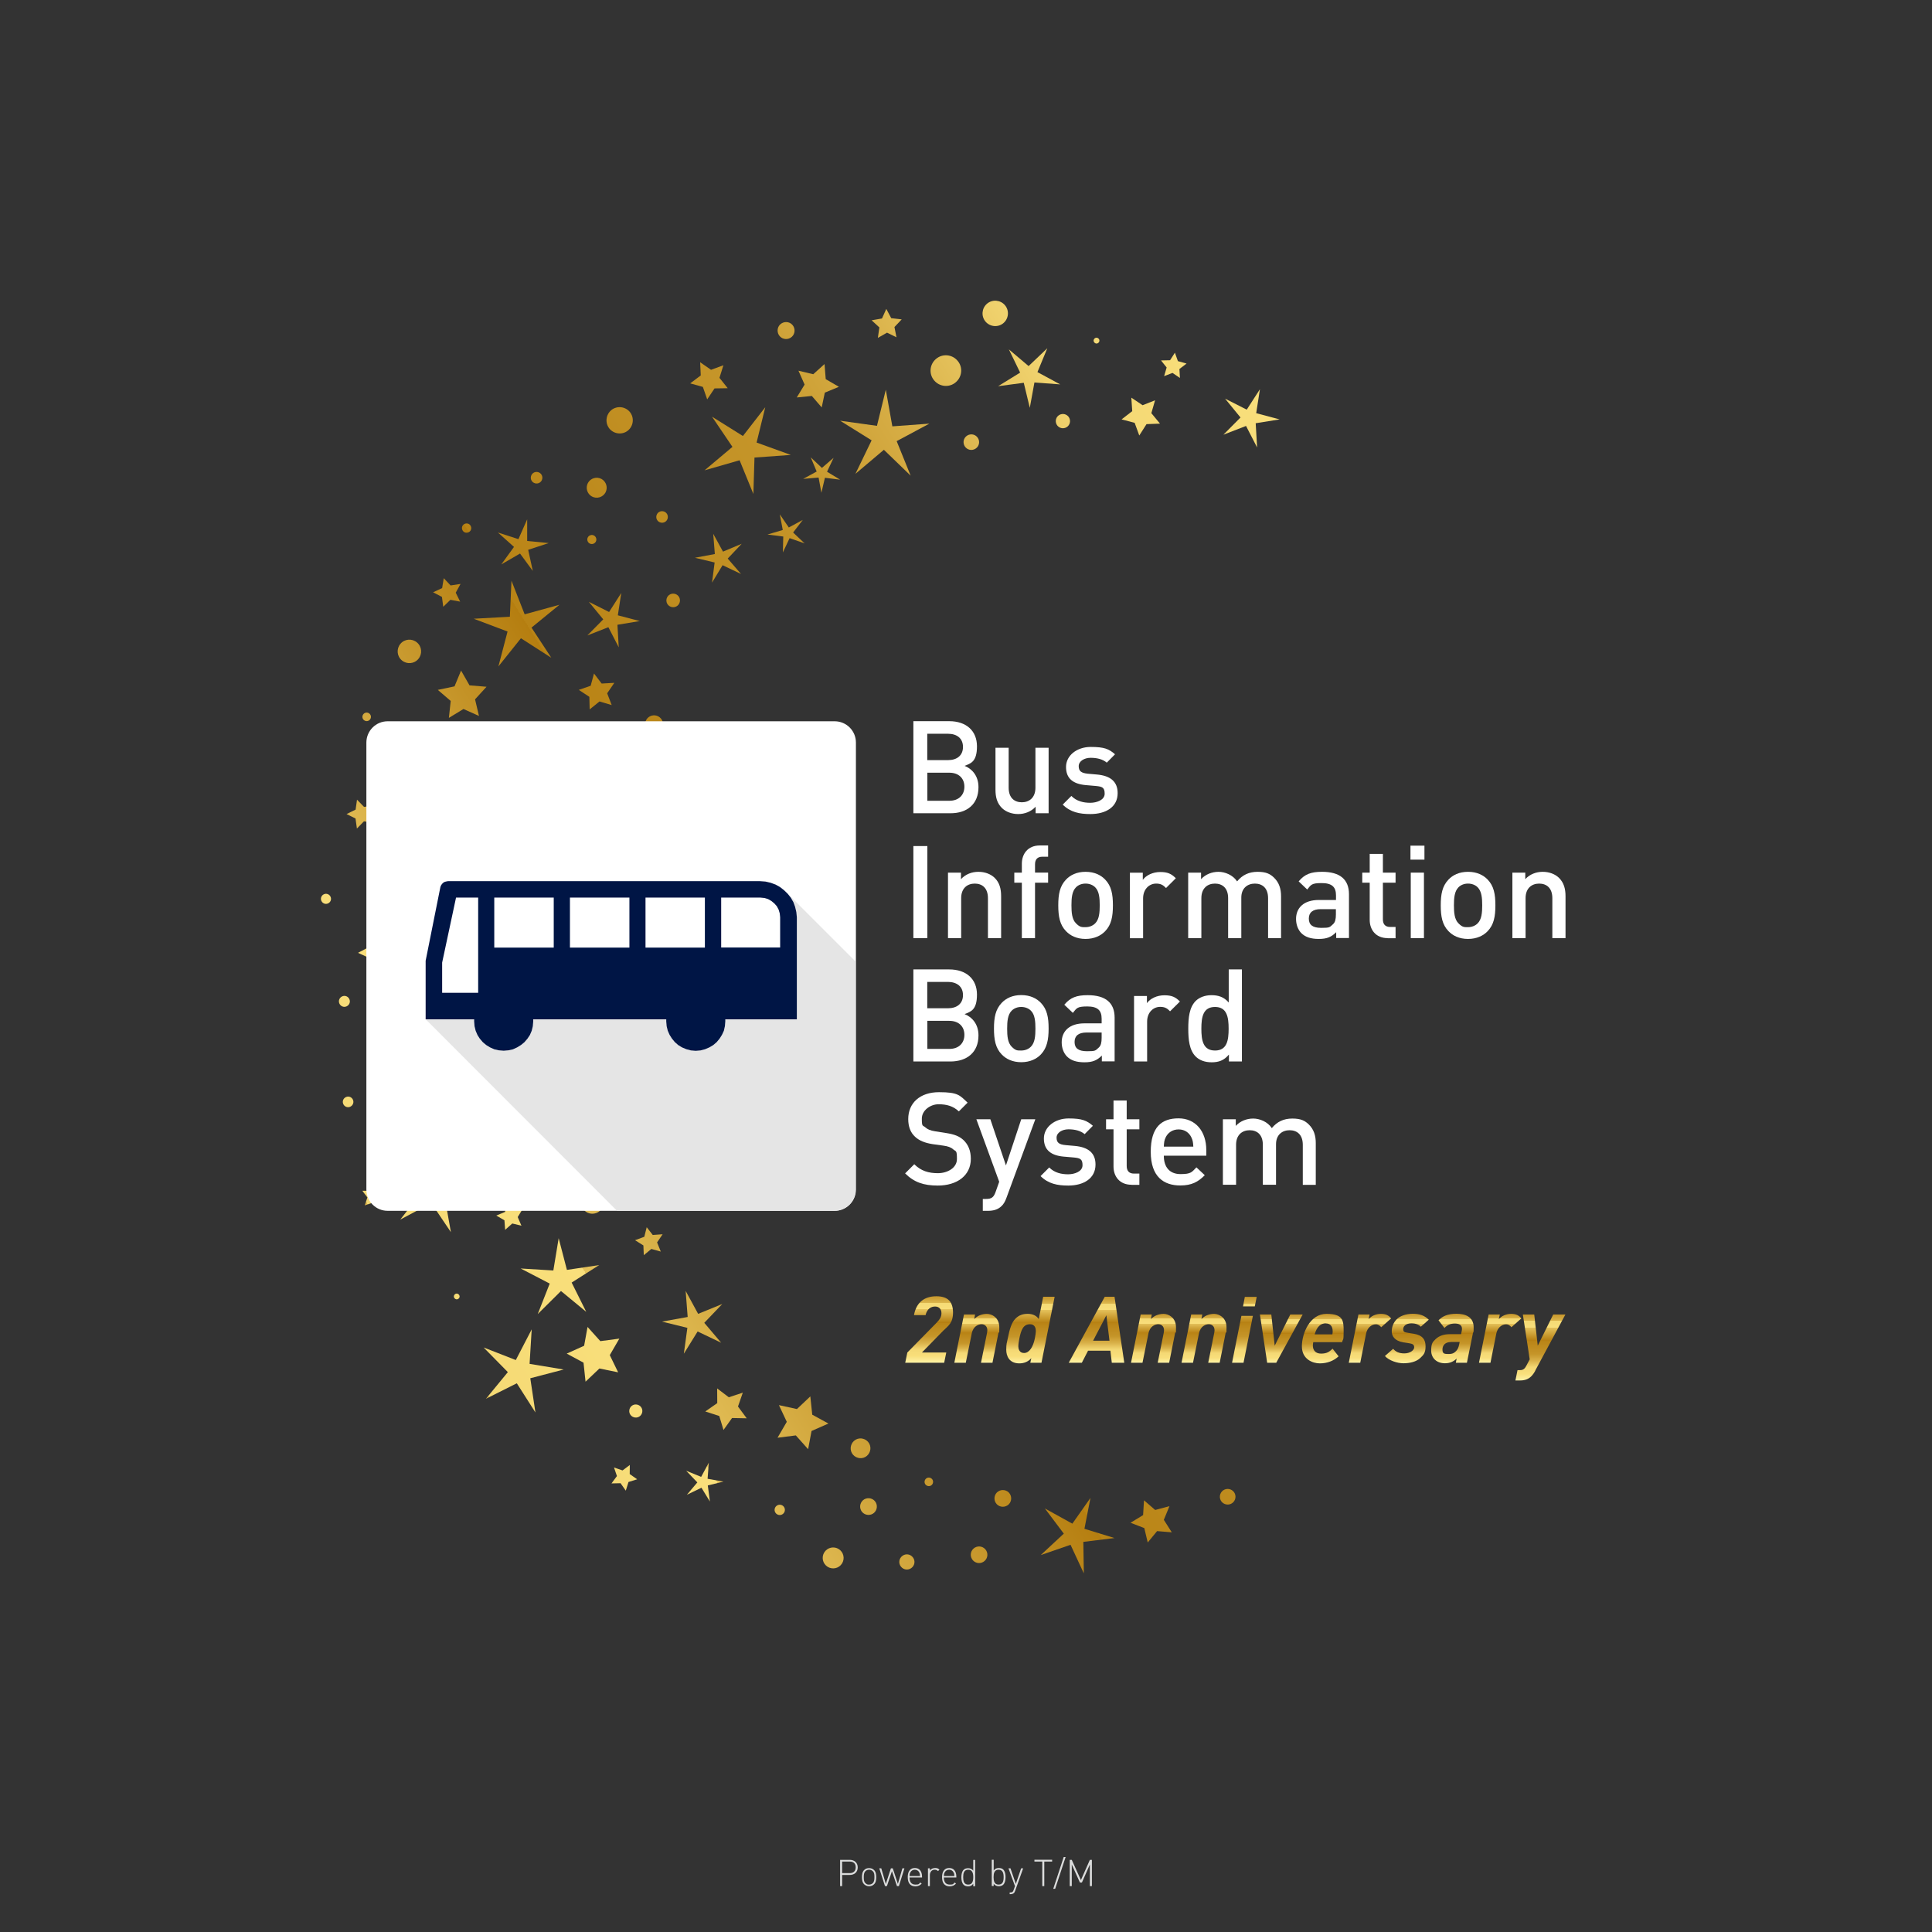 <?xml version="1.0" encoding="UTF-8"?>
<svg id="_レイヤー_1" data-name=" レイヤー 1" xmlns="http://www.w3.org/2000/svg" xmlns:xlink="http://www.w3.org/1999/xlink" version="1.1" viewBox="0 0 1920 1920">
  <rect x="0" y="0" width="1920" height="1920" fill="#333333" stroke="none"/>
  <defs>
    <style>
      .cls-1 {
        fill: #dcdddd;
      }

      .cls-1, .cls-2, .cls-3, .cls-4, .cls-5, .cls-6, .cls-7, .cls-8, .cls-9, .cls-10, .cls-11, .cls-12, .cls-13, .cls-14, .cls-15, .cls-16, .cls-17, .cls-18, .cls-19, .cls-20, .cls-21, .cls-22, .cls-23, .cls-24, .cls-25, .cls-26, .cls-27, .cls-28, .cls-29, .cls-30, .cls-31, .cls-32, .cls-33, .cls-34, .cls-35, .cls-36, .cls-37, .cls-38, .cls-39, .cls-40, .cls-41, .cls-42, .cls-43, .cls-44, .cls-45, .cls-46, .cls-47, .cls-48, .cls-49, .cls-50, .cls-51, .cls-52, .cls-53, .cls-54, .cls-55, .cls-56, .cls-57, .cls-58, .cls-59, .cls-60, .cls-61, .cls-62, .cls-63, .cls-64, .cls-65, .cls-66, .cls-67, .cls-68, .cls-69, .cls-70, .cls-71, .cls-72, .cls-73, .cls-74, .cls-75, .cls-76, .cls-77, .cls-78, .cls-79, .cls-80, .cls-81, .cls-82, .cls-83, .cls-84, .cls-85, .cls-86, .cls-87, .cls-88, .cls-89, .cls-90, .cls-91, .cls-92, .cls-93, .cls-94, .cls-95, .cls-96, .cls-97, .cls-98, .cls-99 {
        stroke-width: 0px;
      }

      .cls-2 {
        fill: url(#linear-gradient);
      }

      .cls-3 {
        fill: url(#linear-gradient-38);
      }

      .cls-4 {
        fill: url(#linear-gradient-33);
      }

      .cls-5 {
        fill: url(#linear-gradient-29);
      }

      .cls-6 {
        fill: url(#linear-gradient-32);
      }

      .cls-7 {
        fill: url(#linear-gradient-30);
      }

      .cls-8 {
        fill: url(#linear-gradient-31);
      }

      .cls-9 {
        fill: url(#linear-gradient-36);
      }

      .cls-10 {
        fill: url(#linear-gradient-39);
      }

      .cls-11 {
        fill: url(#linear-gradient-34);
      }

      .cls-12 {
        fill: url(#linear-gradient-37);
      }

      .cls-13 {
        fill: url(#linear-gradient-35);
      }

      .cls-14 {
        fill: url(#linear-gradient-28);
      }

      .cls-15 {
        fill: url(#linear-gradient-25);
      }

      .cls-16 {
        fill: url(#linear-gradient-11);
      }

      .cls-17 {
        fill: url(#linear-gradient-12);
      }

      .cls-18 {
        fill: url(#linear-gradient-13);
      }

      .cls-19 {
        fill: url(#linear-gradient-10);
      }

      .cls-20 {
        fill: url(#linear-gradient-17);
      }

      .cls-21 {
        fill: url(#linear-gradient-16);
      }

      .cls-22 {
        fill: url(#linear-gradient-19);
      }

      .cls-23 {
        fill: url(#linear-gradient-15);
      }

      .cls-24 {
        fill: url(#linear-gradient-23);
      }

      .cls-25 {
        fill: url(#linear-gradient-21);
      }

      .cls-26 {
        fill: url(#linear-gradient-18);
      }

      .cls-27 {
        fill: url(#linear-gradient-14);
      }

      .cls-28 {
        fill: url(#linear-gradient-22);
      }

      .cls-29 {
        fill: url(#linear-gradient-20);
      }

      .cls-30 {
        fill: url(#linear-gradient-27);
      }

      .cls-31 {
        fill: url(#linear-gradient-24);
      }

      .cls-32 {
        fill: url(#linear-gradient-26);
      }

      .cls-33 {
        fill: url(#linear-gradient-45);
      }

      .cls-34 {
        fill: url(#linear-gradient-46);
      }

      .cls-35 {
        fill: url(#linear-gradient-44);
      }

      .cls-36 {
        fill: url(#linear-gradient-48);
      }

      .cls-37 {
        fill: url(#linear-gradient-49);
      }

      .cls-38 {
        fill: url(#linear-gradient-47);
      }

      .cls-39 {
        fill: url(#linear-gradient-42);
      }

      .cls-40 {
        fill: url(#linear-gradient-43);
      }

      .cls-41 {
        fill: url(#linear-gradient-40);
      }

      .cls-42 {
        fill: url(#linear-gradient-41);
      }

      .cls-43 {
        fill: url(#linear-gradient-59);
      }

      .cls-44 {
        fill: url(#linear-gradient-57);
      }

      .cls-45 {
        fill: url(#linear-gradient-58);
      }

      .cls-46 {
        fill: url(#linear-gradient-55);
      }

      .cls-47 {
        fill: url(#linear-gradient-56);
      }

      .cls-48 {
        fill: url(#linear-gradient-53);
      }

      .cls-49 {
        fill: url(#linear-gradient-51);
      }

      .cls-50 {
        fill: url(#linear-gradient-52);
      }

      .cls-51 {
        fill: url(#linear-gradient-50);
      }

      .cls-52 {
        fill: url(#linear-gradient-54);
      }

      .cls-53 {
        fill: url(#linear-gradient-60);
      }

      .cls-54 {
        fill: url(#linear-gradient-61);
      }

      .cls-55 {
        fill: url(#linear-gradient-62);
      }

      .cls-56 {
        fill: url(#linear-gradient-65);
      }

      .cls-57 {
        fill: url(#linear-gradient-79);
      }

      .cls-58 {
        fill: url(#linear-gradient-78);
      }

      .cls-59 {
        fill: url(#linear-gradient-77);
      }

      .cls-60 {
        fill: url(#linear-gradient-75);
      }

      .cls-61 {
        fill: url(#linear-gradient-76);
      }

      .cls-62 {
        fill: url(#linear-gradient-74);
      }

      .cls-63 {
        fill: url(#linear-gradient-67);
      }

      .cls-64 {
        fill: url(#linear-gradient-68);
      }

      .cls-65 {
        fill: url(#linear-gradient-66);
      }

      .cls-66 {
        fill: url(#linear-gradient-63);
      }

      .cls-67 {
        fill: url(#linear-gradient-69);
      }

      .cls-68 {
        fill: url(#linear-gradient-64);
      }

      .cls-69 {
        fill: url(#linear-gradient-71);
      }

      .cls-70 {
        fill: url(#linear-gradient-72);
      }

      .cls-71 {
        fill: url(#linear-gradient-70);
      }

      .cls-72 {
        fill: url(#linear-gradient-73);
      }

      .cls-73 {
        fill: url(#linear-gradient-84);
      }

      .cls-74 {
        fill: url(#linear-gradient-85);
      }

      .cls-75 {
        fill: url(#linear-gradient-82);
      }

      .cls-76 {
        fill: url(#linear-gradient-83);
      }

      .cls-77 {
        fill: url(#linear-gradient-89);
      }

      .cls-78 {
        fill: url(#linear-gradient-88);
      }

      .cls-79 {
        fill: url(#linear-gradient-86);
      }

      .cls-80 {
        fill: url(#linear-gradient-87);
      }

      .cls-81 {
        fill: url(#linear-gradient-80);
      }

      .cls-82 {
        fill: url(#linear-gradient-81);
      }

      .cls-83 {
        fill: url(#linear-gradient-91);
      }

      .cls-84 {
        fill: url(#linear-gradient-92);
      }

      .cls-85 {
        fill: url(#linear-gradient-93);
      }

      .cls-86 {
        fill: url(#linear-gradient-90);
      }

      .cls-87 {
        fill: url(#linear-gradient-94);
      }

      .cls-88 {
        fill: url(#linear-gradient-95);
      }

      .cls-89 {
        fill: #001545;
      }

      .cls-90 {
        fill: url(#linear-gradient-4);
      }

      .cls-91 {
        fill: url(#linear-gradient-2);
      }

      .cls-92 {
        fill: url(#linear-gradient-3);
      }

      .cls-93 {
        fill: url(#linear-gradient-8);
      }

      .cls-94 {
        fill: url(#linear-gradient-9);
      }

      .cls-95 {
        fill: url(#linear-gradient-7);
      }

      .cls-96 {
        fill: url(#linear-gradient-5);
      }

      .cls-97 {
        fill: url(#linear-gradient-6);
      }

      .cls-98 {
        fill: #fff;
      }

      .cls-99 {
        fill: #e5e5e5;
      }
    </style>
    <linearGradient id="linear-gradient" x1="1615.9" y1="702.1" x2="372.4" y2="1483.8" gradientUnits="userSpaceOnUse">
      <stop offset="0" stop-color="#fff3a6"/>
      <stop offset=".1" stop-color="#f9df7b"/>
      <stop offset=".2" stop-color="#f4d874"/>
      <stop offset=".3" stop-color="#d9b149"/>
      <stop offset=".4" stop-color="#c59529"/>
      <stop offset=".6" stop-color="#b98416"/>
      <stop offset=".6" stop-color="#b57e10"/>
      <stop offset=".8" stop-color="#e5c25b"/>
      <stop offset=".8" stop-color="#f9df7b"/>
      <stop offset=".9" stop-color="#f5da75"/>
      <stop offset=".9" stop-color="#eccc66"/>
      <stop offset=".9" stop-color="#dcb64d"/>
      <stop offset="1" stop-color="#c6962b"/>
      <stop offset="1" stop-color="#b57e10"/>
    </linearGradient>
    <linearGradient id="linear-gradient-2" x1="1384.4" y1="333.8" x2="140.9" y2="1115.6" xlink:href="#linear-gradient"/>
    <linearGradient id="linear-gradient-3" x1="1320.2" y1="231.7" x2="76.7" y2="1013.4" xlink:href="#linear-gradient"/>
    <linearGradient id="linear-gradient-4" x1="1419.9" y1="390.3" x2="176.4" y2="1172.1" xlink:href="#linear-gradient"/>
    <linearGradient id="linear-gradient-5" x1="1376.6" y1="321.3" x2="133.1" y2="1103.1" xlink:href="#linear-gradient"/>
    <linearGradient id="linear-gradient-6" x1="1704.3" y1="842.6" x2="460.8" y2="1624.4" xlink:href="#linear-gradient"/>
    <linearGradient id="linear-gradient-7" x1="1244.1" y1="110.6" x2=".6" y2="892.4" xlink:href="#linear-gradient"/>
    <linearGradient id="linear-gradient-8" x1="1284.6" y1="175" x2="41.1" y2="956.8" xlink:href="#linear-gradient"/>
    <linearGradient id="linear-gradient-9" x1="1678.7" y1="801.9" x2="435.1" y2="1583.6" xlink:href="#linear-gradient"/>
    <linearGradient id="linear-gradient-10" x1="1676.3" y1="798.1" x2="432.8" y2="1579.9" xlink:href="#linear-gradient"/>
    <linearGradient id="linear-gradient-11" x1="1237.5" y1="100.1" x2="-6.1" y2="881.8" xlink:href="#linear-gradient"/>
    <linearGradient id="linear-gradient-12" x1="1530.3" y1="565.9" x2="286.8" y2="1347.7" xlink:href="#linear-gradient"/>
    <linearGradient id="linear-gradient-13" x1="1210.9" y1="57.7" x2="-32.7" y2="839.5" xlink:href="#linear-gradient"/>
    <linearGradient id="linear-gradient-14" x1="1483.2" y1="491" x2="239.7" y2="1272.8" xlink:href="#linear-gradient"/>
    <linearGradient id="linear-gradient-15" x1="1233.3" y1="93.3" x2="-10.3" y2="875.1" xlink:href="#linear-gradient"/>
    <linearGradient id="linear-gradient-16" x1="1846.8" y1="1069.3" x2="603.2" y2="1851" xlink:href="#linear-gradient"/>
    <linearGradient id="linear-gradient-17" x1="1580.9" y1="646.3" x2="337.3" y2="1428.1" xlink:href="#linear-gradient"/>
    <linearGradient id="linear-gradient-18" x1="1308.1" y1="212.3" x2="64.5" y2="994.1" xlink:href="#linear-gradient"/>
    <linearGradient id="linear-gradient-19" x1="1336.7" y1="257.9" x2="93.2" y2="1039.6" xlink:href="#linear-gradient"/>
    <linearGradient id="linear-gradient-20" x1="1348.2" y1="276.3" x2="104.7" y2="1058" xlink:href="#linear-gradient"/>
    <linearGradient id="linear-gradient-21" x1="1288.5" y1="181.2" x2="44.9" y2="962.9" xlink:href="#linear-gradient"/>
    <linearGradient id="linear-gradient-22" x1="1380.7" y1="327.9" x2="137.2" y2="1109.6" xlink:href="#linear-gradient"/>
    <linearGradient id="linear-gradient-23" x1="1351.4" y1="281.2" x2="107.8" y2="1063" xlink:href="#linear-gradient"/>
    <linearGradient id="linear-gradient-24" x1="1268.7" y1="149.8" x2="25.2" y2="931.6" xlink:href="#linear-gradient"/>
    <linearGradient id="linear-gradient-25" x1="1291.5" y1="186" x2="48" y2="967.8" xlink:href="#linear-gradient"/>
    <linearGradient id="linear-gradient-26" x1="1574" y1="635.3" x2="330.4" y2="1417.1" xlink:href="#linear-gradient"/>
    <linearGradient id="linear-gradient-27" x1="1317.8" y1="227.8" x2="74.3" y2="1009.6" xlink:href="#linear-gradient"/>
    <linearGradient id="linear-gradient-28" x1="1234" y1="94.5" x2="-9.6" y2="876.3" xlink:href="#linear-gradient"/>
    <linearGradient id="linear-gradient-29" x1="1298.3" y1="196.9" x2="54.8" y2="978.6" xlink:href="#linear-gradient"/>
    <linearGradient id="linear-gradient-30" x1="1301.7" y1="202.2" x2="58.2" y2="984" xlink:href="#linear-gradient"/>
    <linearGradient id="linear-gradient-31" x1="1252" y1="123.2" x2="8.5" y2="904.9" xlink:href="#linear-gradient"/>
    <linearGradient id="linear-gradient-32" x1="1831.5" y1="1044.9" x2="587.9" y2="1826.7" xlink:href="#linear-gradient"/>
    <linearGradient id="linear-gradient-33" x1="1294.6" y1="190.9" x2="51" y2="972.6" xlink:href="#linear-gradient"/>
    <linearGradient id="linear-gradient-34" x1="1347.2" y1="274.6" x2="103.6" y2="1056.3" xlink:href="#linear-gradient"/>
    <linearGradient id="linear-gradient-35" x1="1703.8" y1="841.9" x2="460.3" y2="1623.6" xlink:href="#linear-gradient"/>
    <linearGradient id="linear-gradient-36" x1="1603.2" y1="681.8" x2="359.7" y2="1463.6" xlink:href="#linear-gradient"/>
    <linearGradient id="linear-gradient-37" x1="1629.5" y1="723.7" x2="386" y2="1505.5" xlink:href="#linear-gradient"/>
    <linearGradient id="linear-gradient-38" x1="1284.3" y1="174.5" x2="40.7" y2="956.3" xlink:href="#linear-gradient"/>
    <linearGradient id="linear-gradient-39" x1="1488.1" y1="498.8" x2="244.6" y2="1280.5" xlink:href="#linear-gradient"/>
    <linearGradient id="linear-gradient-40" x1="1498.4" y1="515.2" x2="254.9" y2="1296.9" xlink:href="#linear-gradient"/>
    <linearGradient id="linear-gradient-41" x1="1303" y1="204.3" x2="59.5" y2="986.1" xlink:href="#linear-gradient"/>
    <linearGradient id="linear-gradient-42" x1="1410.2" y1="374.9" x2="166.7" y2="1156.6" xlink:href="#linear-gradient"/>
    <linearGradient id="linear-gradient-43" x1="1228.3" y1="85.4" x2="-15.3" y2="867.1" xlink:href="#linear-gradient"/>
    <linearGradient id="linear-gradient-44" x1="1250" y1="120" x2="6.5" y2="901.8" xlink:href="#linear-gradient"/>
    <linearGradient id="linear-gradient-45" x1="1211.1" y1="58.2" x2="-32.4" y2="839.9" xlink:href="#linear-gradient"/>
    <linearGradient id="linear-gradient-46" x1="1506.8" y1="528.5" x2="263.2" y2="1310.2" xlink:href="#linear-gradient"/>
    <linearGradient id="linear-gradient-47" x1="1457.5" y1="450" x2="213.9" y2="1231.8" xlink:href="#linear-gradient"/>
    <linearGradient id="linear-gradient-48" x1="1266.1" y1="145.6" x2="22.5" y2="927.3" xlink:href="#linear-gradient"/>
    <linearGradient id="linear-gradient-49" x1="1774.5" y1="954.3" x2="530.9" y2="1736" gradientTransform="translate(1371.9 -120.7) rotate(46.2)" xlink:href="#linear-gradient"/>
    <linearGradient id="linear-gradient-50" x1="1813.6" y1="1016.6" x2="570.1" y2="1798.3" xlink:href="#linear-gradient"/>
    <linearGradient id="linear-gradient-51" x1="1761" y1="932.8" x2="517.4" y2="1714.5" xlink:href="#linear-gradient"/>
    <linearGradient id="linear-gradient-52" x1="1329.6" y1="246.7" x2="86.1" y2="1028.4" xlink:href="#linear-gradient"/>
    <linearGradient id="linear-gradient-53" x1="1795.2" y1="987.2" x2="551.6" y2="1769" xlink:href="#linear-gradient"/>
    <linearGradient id="linear-gradient-54" x1="1766.9" y1="942.2" x2="523.4" y2="1724" xlink:href="#linear-gradient"/>
    <linearGradient id="linear-gradient-55" x1="1652.7" y1="760.5" x2="409.1" y2="1542.3" xlink:href="#linear-gradient"/>
    <linearGradient id="linear-gradient-56" x1="1350.3" y1="279.5" x2="106.8" y2="1061.3" xlink:href="#linear-gradient"/>
    <linearGradient id="linear-gradient-57" x1="1433.2" y1="411.5" x2="189.7" y2="1193.2" xlink:href="#linear-gradient"/>
    <linearGradient id="linear-gradient-58" x1="1550.9" y1="598.7" x2="307.4" y2="1380.5" xlink:href="#linear-gradient"/>
    <linearGradient id="linear-gradient-59" x1="1432.5" y1="410.2" x2="188.9" y2="1192" xlink:href="#linear-gradient"/>
    <linearGradient id="linear-gradient-60" x1="1313.3" y1="220.6" x2="69.7" y2="1002.4" xlink:href="#linear-gradient"/>
    <linearGradient id="linear-gradient-61" x1="1737.5" y1="895.4" x2="493.9" y2="1677.1" xlink:href="#linear-gradient"/>
    <linearGradient id="linear-gradient-62" x1="1336.1" y1="257" x2="92.6" y2="1038.7" xlink:href="#linear-gradient"/>
    <linearGradient id="linear-gradient-63" x1="1857.7" y1="1086.6" x2="614.2" y2="1868.4" xlink:href="#linear-gradient"/>
    <linearGradient id="linear-gradient-64" x1="1300.2" y1="199.9" x2="56.7" y2="981.7" xlink:href="#linear-gradient"/>
    <linearGradient id="linear-gradient-65" x1="1399" y1="357" x2="155.5" y2="1138.7" xlink:href="#linear-gradient"/>
    <linearGradient id="linear-gradient-66" x1="1248.8" y1="118.1" x2="5.2" y2="899.8" xlink:href="#linear-gradient"/>
    <linearGradient id="linear-gradient-67" x1="1307.6" y1="211.6" x2="64.1" y2="993.4" xlink:href="#linear-gradient"/>
    <linearGradient id="linear-gradient-68" x1="1546.9" y1="592.4" x2="303.4" y2="1374.1" xlink:href="#linear-gradient"/>
    <linearGradient id="linear-gradient-69" x1="1262.3" y1="139.6" x2="18.8" y2="921.4" xlink:href="#linear-gradient"/>
    <linearGradient id="linear-gradient-70" x1="1259.7" y1="135.5" x2="16.2" y2="917.2" xlink:href="#linear-gradient"/>
    <linearGradient id="linear-gradient-71" x1="1206.8" y1="51.3" x2="-36.7" y2="833.1" xlink:href="#linear-gradient"/>
    <linearGradient id="linear-gradient-72" x1="1359.7" y1="294.6" x2="116.2" y2="1076.3" xlink:href="#linear-gradient"/>
    <linearGradient id="linear-gradient-73" x1="1391.5" y1="345" x2="147.9" y2="1126.8" xlink:href="#linear-gradient"/>
    <linearGradient id="linear-gradient-74" x1="1732.6" y1="887.7" x2="489.1" y2="1669.4" xlink:href="#linear-gradient"/>
    <linearGradient id="linear-gradient-75" x1="1796.6" y1="989.5" x2="553.1" y2="1771.2" xlink:href="#linear-gradient"/>
    <linearGradient id="linear-gradient-76" x1="1387.2" y1="338.2" x2="143.6" y2="1120" xlink:href="#linear-gradient"/>
    <linearGradient id="linear-gradient-77" x1="1274.1" y1="158.3" x2="30.5" y2="940" xlink:href="#linear-gradient"/>
    <linearGradient id="linear-gradient-78" x1="1204.5" y1="47.6" x2="-39" y2="829.4" xlink:href="#linear-gradient"/>
    <linearGradient id="linear-gradient-79" x1="1456.6" y1="448.7" x2="213.1" y2="1230.4" xlink:href="#linear-gradient"/>
    <linearGradient id="linear-gradient-80" x1="1209.7" y1="55.9" x2="-33.9" y2="837.6" xlink:href="#linear-gradient"/>
    <linearGradient id="linear-gradient-81" x1="1447.1" y1="433.6" x2="203.6" y2="1215.3" xlink:href="#linear-gradient"/>
    <linearGradient id="linear-gradient-82" x1="923.3" y1="1354.3" x2="923.3" y2="1288.1" xlink:href="#linear-gradient"/>
    <linearGradient id="linear-gradient-83" x1="970.7" y1="1354.3" x2="970.7" y2="1305.7" xlink:href="#linear-gradient"/>
    <linearGradient id="linear-gradient-84" x1="1024.1" y1="1354.9" x2="1024.1" y2="1288.7" xlink:href="#linear-gradient"/>
    <linearGradient id="linear-gradient-85" x1="1089.7" y1="1354.3" x2="1089.7" y2="1288.7" xlink:href="#linear-gradient"/>
    <linearGradient id="linear-gradient-86" x1="1146.2" y1="1354.3" x2="1146.2" y2="1305.7" xlink:href="#linear-gradient"/>
    <linearGradient id="linear-gradient-87" x1="1196.4" y1="1354.3" x2="1196.4" y2="1305.7" xlink:href="#linear-gradient"/>
    <linearGradient id="linear-gradient-88" x1="1236.6" y1="1354.3" x2="1236.6" y2="1288.9" xlink:href="#linear-gradient"/>
    <linearGradient id="linear-gradient-89" x1="1273.3" y1="1354.3" x2="1273.3" y2="1306.3" xlink:href="#linear-gradient"/>
    <linearGradient id="linear-gradient-90" x1="1314.6" y1="1354.9" x2="1314.6" y2="1305.7" xlink:href="#linear-gradient"/>
    <linearGradient id="linear-gradient-91" x1="1361.4" y1="1354.3" x2="1361.4" y2="1305.7" xlink:href="#linear-gradient"/>
    <linearGradient id="linear-gradient-92" x1="1398" y1="1354.9" x2="1398" y2="1305.7" xlink:href="#linear-gradient"/>
    <linearGradient id="linear-gradient-93" x1="1443.4" y1="1354.8" x2="1443.4" y2="1305.7" xlink:href="#linear-gradient"/>
    <linearGradient id="linear-gradient-94" x1="1490.9" y1="1354.3" x2="1490.9" y2="1305.7" xlink:href="#linear-gradient"/>
    <linearGradient id="linear-gradient-95" x1="1530.9" y1="1371.9" x2="1530.9" y2="1306.3" xlink:href="#linear-gradient"/>
  </defs>
  <g>
    <path class="cls-1" d="M844.5,1863.3h-7.6v11.1h-2v-26.1h9.6c4.5,0,7.9,2.8,7.9,7.5s-3.3,7.5-7.9,7.5ZM844.3,1850h-7.4v11.5h7.4c3.6,0,6.1-1.8,6.1-5.8s-2.4-5.7-6.1-5.7Z"/>
    <path class="cls-1" d="M868.6,1872.6c-1.3,1.3-2.9,1.9-4.9,1.9s-3.6-.7-4.9-1.9c-1.9-1.9-2.2-4.6-2.2-7.1s.3-5.2,2.2-7.1c1.3-1.3,2.9-1.9,4.9-1.9s3.6.7,4.9,1.9c1.9,1.9,2.2,4.6,2.2,7.1s-.3,5.3-2.2,7.1ZM867.4,1859.6c-1-1-2.2-1.5-3.7-1.5s-2.7.5-3.7,1.5c-1.5,1.5-1.6,3.8-1.6,5.9s0,4.4,1.6,5.9,2.2,1.5,3.7,1.5,2.7-.5,3.7-1.5c1.5-1.5,1.6-3.8,1.6-5.9s0-4.4-1.6-5.9Z"/>
    <path class="cls-1" d="M893.3,1874.4h-1.9l-5-14.8-5,14.8h-1.9l-5.7-17.7h2l4.5,15.5,5.1-15.5h1.8l5.1,15.5,4.5-15.5h2l-5.5,17.7h0Z"/>
    <path class="cls-1" d="M903.9,1865.9c0,4.5,2,7,5.8,7s3.4-.6,4.9-2.1l1.4,1.1c-1.8,1.8-3.5,2.7-6.4,2.7-4.9,0-7.5-3.2-7.5-9.1s2.6-9.1,7.1-9.1,7.1,3.2,7.1,8.6v.8h-12.4ZM913.7,1861.1c-.8-1.9-2.5-3-4.6-3s-3.7,1.1-4.6,3c-.5,1.1-.5,1.7-.6,3.3h10.4c-.1-1.7-.2-2.3-.6-3.3h0Z"/>
    <path class="cls-1" d="M928.8,1858.1c-3,0-4.7,2.5-4.7,5.4v10.9h-1.9v-17.7h1.9v2.3c1-1.7,3.1-2.6,5.2-2.6s3,.4,4.3,1.7l-1.4,1.4c-1.1-1.1-1.9-1.4-3.4-1.4h0Z"/>
    <path class="cls-1" d="M938,1865.9c0,4.5,2,7,5.8,7s3.4-.6,4.9-2.1l1.4,1.1c-1.8,1.8-3.5,2.7-6.4,2.7-4.9,0-7.5-3.2-7.5-9.1s2.6-9.1,7.1-9.1,7.1,3.2,7.1,8.6v.8h-12.4ZM947.8,1861.1c-.8-1.9-2.5-3-4.6-3s-3.7,1.1-4.6,3c-.5,1.1-.5,1.7-.6,3.3h10.4c0-1.7-.1-2.3-.6-3.3h0Z"/>
    <path class="cls-1" d="M967.2,1874.4v-2.3c-1.6,2.1-3.2,2.5-5.2,2.5s-3.4-.6-4.3-1.5c-1.8-1.8-2.3-4.7-2.3-7.5s.5-5.7,2.3-7.5c.9-.9,2.5-1.5,4.3-1.5s3.7.4,5.2,2.5v-10.7h1.9v26.1h-1.9ZM962.2,1858.1c-4.3,0-5,3.7-5,7.4s.7,7.4,5,7.4,5-3.7,5-7.4-.7-7.4-5-7.4Z"/>
    <path class="cls-1" d="M997,1873c-.9.9-2.5,1.5-4.3,1.5s-3.7-.4-5.2-2.5v2.3h-1.9v-26.1h1.9v10.7c1.6-2.1,3.2-2.5,5.2-2.5s3.4.6,4.3,1.5c1.8,1.8,2.3,4.7,2.3,7.5s-.5,5.8-2.3,7.6h0ZM992.4,1858.1c-4.3,0-5,3.7-5,7.4s.7,7.4,5,7.4,5-3.7,5-7.4-.7-7.4-5-7.4Z"/>
    <path class="cls-1" d="M1008.8,1879.2c-.3.9-.7,1.7-1.2,2.1-.9.8-2.2,1.1-3.3,1.1h-.9v-1.7h.7c2,0,2.6-.7,3.2-2.4l1.4-3.9-6.5-17.7h2l5.3,15.5,5.3-15.5h2l-8,22.5h0Z"/>
    <path class="cls-1" d="M1037.8,1850v24.4h-2v-24.4h-7.8v-1.8h17.6v1.8h-7.8Z"/>
    <path class="cls-1" d="M1048.6,1877.1h-1.9l10.4-31.6h1.9l-10.4,31.6Z"/>
    <path class="cls-1" d="M1083.1,1874.4v-21.5l-7.9,17.9h-2l-8.1-17.9v21.5h-2v-26.1h2l9.1,20.1,8.9-20.1h2v26.1h-2Z"/>
  </g>
  <g>
    <g>
      <polygon class="cls-2" points="614.3 1363.8 606 1346.7 615.5 1330.3 596.6 1332.8 583.9 1318.7 580.5 1337.4 563.2 1345.2 579.9 1354.2 581.9 1373.1 595.7 1360 614.3 1363.8"/>
      <polygon class="cls-91" points="589.3 825.3 596.6 829.3 597.3 837.6 603.4 831.9 611.5 833.7 608 826.2 612.2 819.1 604 820.1 598.5 813.8 596.9 822 589.3 825.3"/>
      <polygon class="cls-92" points="586 705 595.8 697.1 607.9 700.7 603.4 689 610.5 678.6 597.9 679.3 590.3 669.3 587 681.5 575.2 685.6 585.7 692.5 586 705"/>
      <polygon class="cls-90" points="444.2 993.8 438.1 999.9 429.6 998.3 433.5 1006 429.4 1013.6 438 1012.2 443.9 1018.5 445.2 1010 453 1006.2 445.3 1002.3 444.2 993.8"/>
      <polygon class="cls-96" points="374.7 919.6 372.4 938.2 355.8 946.9 372.8 954.8 375.9 973.3 388.7 959.6 407.2 962.3 398.1 945.9 406.5 929.2 388.1 932.7 374.7 919.6"/>
      <polygon class="cls-97" points="803.1 1440.2 806.5 1422.1 823.3 1414.7 807.2 1405.9 805.3 1387.7 792 1400.3 774.1 1396.4 781.9 1413 772.7 1428.8 790.9 1426.5 803.1 1440.2"/>
      <polygon class="cls-95" points="833.7 384.4 820.6 376.8 819.4 361.8 808.2 371.9 793.5 368.4 799.6 382.2 791.8 395 806.8 393.5 816.6 404.9 819.7 390.2 833.7 384.4"/>
      <polygon class="cls-93" points="446.1 713.4 460.6 704.6 476 711.5 472.1 695 483.5 682.5 466.6 681.1 458.2 666.4 451.7 682.1 435.1 685.6 447.9 696.6 446.1 713.4"/>
      <polygon class="cls-94" points="633.2 1470.1 625.8 1464.9 625.9 1455.9 618.7 1461.3 610.2 1458.4 613.1 1466.9 607.7 1474.2 616.7 1474 621.9 1481.4 624.6 1472.8 633.2 1470.1"/>
      <polygon class="cls-19" points="712.7 1379.8 712.8 1394.4 700.9 1402.7 714.8 1407.2 719 1421.1 727.5 1409.2 742.1 1409.5 733.4 1397.8 738.2 1384 724.3 1388.6 712.7 1379.8"/>
      <polygon class="cls-16" points="866.2 318.3 873.9 325.4 872.4 335.8 881.5 330.6 890.9 335.2 888.9 325 896.1 317.4 885.7 316.2 880.8 307 876.5 316.5 866.2 318.3"/>
      <polygon class="cls-17" points="493.2 1208 501.3 1212.7 502 1222.2 509.1 1215.9 518.2 1218.1 514.5 1209.5 519.4 1201.5 510 1202.4 503.9 1195.2 501.9 1204.4 493.2 1208"/>
      <polygon class="cls-18" points="723.2 385.8 715 375.5 718.9 363 706.6 367.5 695.8 360 696.4 373.1 685.9 381 698.5 384.5 702.8 396.9 710.1 386 723.2 385.8"/>
      <polygon class="cls-27" points="362.5 1197.9 370.4 1195.2 377.2 1200.1 377 1191.7 383.7 1186.8 375.7 1184.4 373.1 1176.5 368.4 1183.4 360.1 1183.4 365.1 1190 362.5 1197.9"/>
      <polygon class="cls-23" points="457.3 597.9 452.9 589 457.7 580.3 447.8 581.8 441 574.6 439.4 584.4 430.4 588.6 439.2 593.2 440.5 603 447.6 596.1 457.3 597.9"/>
      <polygon class="cls-21" points="1162.2 1496.8 1148 1500.6 1136.9 1491 1136 1505.7 1123.5 1513.3 1137.2 1518.6 1140.6 1532.9 1149.9 1521.6 1164.5 1522.8 1156.6 1510.4 1162.2 1496.8"/>
      <polygon class="cls-20" points="631.1 1232.5 639.4 1237.7 639.8 1247.4 647.3 1241.2 656.7 1243.8 653 1234.7 658.5 1226.6 648.7 1227.3 642.7 1219.6 640.3 1229.1 631.1 1232.5"/>
      <polygon class="cls-26" points="371.6 817.9 367 809.1 371.7 800.2 361.8 801.9 354.8 794.7 353.4 804.6 344.4 809 353.3 813.4 354.7 823.4 361.7 816.2 371.6 817.9"/>
      <polygon class="cls-22" points="1156.9 373.8 1165.2 370.6 1172.6 375.6 1172.1 366.7 1179.2 361.3 1170.6 358.9 1167.6 350.5 1162.8 358 1153.8 358.2 1159.4 365.2 1156.9 373.8"/>
      <polygon class="cls-29" points="1132.2 432.8 1139.4 421.5 1152.8 421 1144.2 410.6 1147.9 397.8 1135.5 402.7 1124.3 395.2 1125.2 408.6 1114.6 416.8 1127.6 420.2 1132.2 432.8"/>
      <polygon class="cls-25" points="905 472.7 891.1 438.4 923.6 421 886.8 423.7 880.3 387.3 871.5 423.2 834.9 418.1 866.2 437.6 850.1 470.9 878.4 447 905 472.7"/>
      <polygon class="cls-28" points="1252.1 386.8 1239 407.1 1217.5 396.2 1232.8 414.9 1215.8 432 1238.3 423.3 1249.3 444.7 1247.9 420.6 1271.7 416.8 1248.4 410.6 1252.1 386.8"/>
      <polygon class="cls-24" points="590.9 809.4 590.8 774.1 625.9 770.2 592.2 759.5 599.4 724.9 578.8 753.6 548.1 736 569 764.5 542.9 788.3 576.4 777.2 590.9 809.4"/>
      <polygon class="cls-31" points="547.9 653.7 528.2 623.7 556 601 521.4 610.5 508.3 577.1 506.7 612.9 470.8 614.9 504.4 627.6 495.3 662.3 517.7 634.3 547.9 653.7"/>
      <polygon class="cls-15" points="617.4 589.3 605.3 608.2 585.2 598.1 599.5 615.5 583.7 631.5 604.6 623.3 614.9 643.3 613.6 620.9 635.8 617.2 614 611.5 617.4 589.3"/>
      <polygon class="cls-32" points="517.4 1260.6 546.3 1275.6 534.4 1305.9 557.5 1283 582.6 1303.7 568.1 1274.6 595.5 1257.2 563.4 1262 555.2 1230.5 549.9 1262.6 517.4 1260.6"/>
      <polygon class="cls-30" points="497.3 723 506.5 734.3 496.2 744.6 509.7 739.4 516.3 752.3 515.6 737.8 529.9 735.6 515.9 731.8 518.2 717.5 510.3 729.6 497.3 723"/>
      <polygon class="cls-14" points="498.2 560.9 516.8 550.1 529.5 567.4 524.9 546.4 545.3 539.7 523.9 537.6 523.9 516.1 515.2 535.8 494.8 529.2 510.8 543.5 498.2 560.9"/>
      <polygon class="cls-5" points="1023.4 405.3 1028 380.1 1053.6 382 1031 369.8 1040.8 346.1 1022.2 363.8 1002.6 347.2 1013.8 370.3 991.9 383.8 1017.4 380.4 1023.4 405.3"/>
      <polygon class="cls-7" points="778 549 784.7 534.8 799.6 540 788.2 529.2 797.8 516.7 783.9 524.2 775 511.2 777.9 526.7 762.7 531.2 778.4 533.2 778 549"/>
      <polygon class="cls-8" points="785.9 452.1 751.9 439.8 760.5 404.7 738.3 433.3 707.6 414.1 727.9 444.1 700.2 467.4 735 457.4 748.7 490.9 749.8 454.7 785.9 452.1"/>
      <polygon class="cls-6" points="1107.6 1528.5 1077.7 1519.3 1083.7 1488.6 1065.7 1514.2 1038.4 1499.1 1057.2 1524.1 1034.3 1545.4 1063.9 1535.2 1077.1 1563.6 1076.6 1532.3 1107.6 1528.5"/>
      <polygon class="cls-4" points="737.1 540.4 718.5 548.2 708.8 530.5 710.4 550.6 690.6 554.3 710.2 559 707.6 579 718.1 561.7 736.4 570.4 723.2 555.1 737.1 540.4"/>
      <polygon class="cls-11" points="441 908.5 454.2 862.6 501.2 871 461.6 844.2 484.1 802.1 446.5 831.5 413.3 797.1 429.6 842 386.6 862.8 434.4 861.2 441 908.5"/>
      <polygon class="cls-13" points="682.6 1485.5 697.1 1478.5 705.5 1492.2 703.4 1476.2 719 1472.4 703.2 1469.6 704.4 1453.6 696.8 1467.7 681.9 1461.6 693 1473.2 682.6 1485.5"/>
      <polygon class="cls-9" points="560.2 1361 526.3 1355.4 528.4 1321.1 512.6 1351.6 480.6 1339.1 504.7 1363.6 482.9 1390.1 513.6 1374.7 532.1 1403.7 527 1369.7 560.2 1361"/>
      <polygon class="cls-12" points="716.7 1334.4 699.9 1314.6 717.8 1295.9 693.8 1305.7 681.4 1282.9 683.4 1308.8 657.9 1313.4 683.1 1319.6 679.6 1345.3 693.3 1323.2 716.7 1334.4"/>
      <polygon class="cls-3" points="828.4 455 816.8 465 805.7 454.5 811.6 468.6 798.2 475.9 813.5 474.6 816.3 489.7 819.8 474.8 834.9 476.7 821.9 468.8 828.4 455"/>
      <polygon class="cls-10" points="484.4 1073.1 481.9 1113.1 441.8 1114.9 479.1 1129.6 468.4 1168.2 493.9 1137.3 527.3 1159.4 505.8 1125.6 537.2 1100.7 498.4 1110.7 484.4 1073.1"/>
      <polygon class="cls-41" points="448.1 1224.5 442 1190.2 475.4 1180.5 440.9 1175.7 442.1 1140.9 426.9 1172.3 394.1 1160.4 419.2 1184.6 397.8 1212 428.6 1195.6 448.1 1224.5"/>
      <path class="cls-42" d="M1090.7,335.8c-1.5-.6-3.1.2-3.7,1.7-.6,1.5.2,3.1,1.7,3.7,1.5.6,3.1-.2,3.7-1.7.6-1.5-.2-3.1-1.7-3.7Z"/>
      <path class="cls-39" d="M586.1,897.3c0-3.8-3.1-6.8-6.9-6.8-3.8,0-6.8,3.1-6.8,6.9,0,3.8,3.1,6.8,6.9,6.8,3.8,0,6.8-3.1,6.8-6.9Z"/>
      <path class="cls-40" d="M601.7,489.5c2.6-4.8.9-10.8-3.9-13.5-4.8-2.6-10.8-.9-13.5,3.9-2.6,4.8-.9,10.8,3.9,13.5,4.8,2.6,10.8.9,13.5-3.9Z"/>
      <path class="cls-35" d="M586.7,531.9c-2.4.8-3.6,3.4-2.8,5.7.8,2.4,3.4,3.6,5.7,2.8,2.4-.8,3.6-3.4,2.8-5.7-.8-2.4-3.4-3.6-5.7-2.8Z"/>
      <path class="cls-33" d="M785.6,335.7c4-2.4,5.2-7.6,2.8-11.6-2.4-4-7.6-5.2-11.6-2.8-4,2.4-5.2,7.6-2.8,11.6,2.4,4,7.6,5.2,11.6,2.8Z"/>
      <path class="cls-34" d="M595.5,1110.4c2.8-3.6,2.1-8.8-1.6-11.5-3.6-2.8-8.8-2.1-11.5,1.6-2.8,3.6-2.1,8.8,1.6,11.5,3.6,2.8,8.8,2.1,11.5-1.6Z"/>
      <path class="cls-38" d="M591.6,990.2c-2.4-.2-4.5,1.7-4.7,4.1-.2,2.4,1.7,4.5,4.1,4.7,2.4.2,4.5-1.7,4.7-4.1.2-2.4-1.7-4.5-4.1-4.7Z"/>
      <path class="cls-36" d="M368.4,713.8c.8-2.2-.4-4.6-2.6-5.4-2.2-.8-4.6.4-5.4,2.6-.8,2.2.4,4.6,2.6,5.4,2.2.8,4.6-.4,5.4-2.6Z"/>
      <circle class="cls-37" cx="827.6" cy="1549.5" r="10.4" transform="translate(-863.2 1073.1) rotate(-46.2)"/>
      <path class="cls-51" d="M980.8,1542.4c-1.5-4.3-6.2-6.6-10.5-5.1-4.3,1.5-6.6,6.2-5.1,10.5,1.5,4.3,6.2,6.6,10.5,5.1,4.3-1.5,6.6-6.2,5.1-10.5Z"/>
      <path class="cls-49" d="M865.7,1505.1c4.4-1.4,6.7-6.2,5.3-10.5-1.4-4.4-6.2-6.7-10.5-5.3-4.4,1.4-6.7,6.2-5.3,10.5,1.4,4.4,6.2,6.7,10.5,5.3Z"/>
      <path class="cls-50" d="M1061.7,413.9c-2.6-3-7-3.3-10-.8s-3.3,7-.8,10c2.6,3,7,3.3,10,.8,3-2.6,3.3-7,.8-10Z"/>
      <path class="cls-48" d="M1002.5,1495c3.2-3.3,3.2-8.5,0-11.8-3.3-3.2-8.5-3.2-11.8,0-3.2,3.3-3.2,8.5,0,11.8,3.3,3.2,8.5,3.2,11.8,0Z"/>
      <path class="cls-52" d="M926,1469.6c-1.7-1.6-4.4-1.6-6,.1-1.6,1.7-1.6,4.4.1,6,1.7,1.6,4.4,1.6,6-.1,1.6-1.7,1.6-4.4-.1-6Z"/>
      <path class="cls-46" d="M638.3,1403.1c.5-3.6-2-6.8-5.6-7.3-3.6-.5-6.8,2-7.3,5.6-.5,3.6,2,6.8,5.6,7.3,3.6.5,6.8-2,7.3-5.6Z"/>
      <path class="cls-47" d="M658.5,722.5c1.5-4.7-1.1-9.7-5.8-11.2-4.7-1.5-9.7,1.1-11.2,5.8-1.5,4.7,1.1,9.7,5.8,11.2,4.7,1.5,9.7-1.1,11.2-5.8Z"/>
      <path class="cls-44" d="M350.9,1093.3c-1-2.8-4-4.2-6.7-3.2-2.8,1-4.2,4-3.2,6.7,1,2.8,4,4.2,6.7,3.2s4.2-4,3.2-6.7Z"/>
      <path class="cls-45" d="M454.4,1291.2c1.6-.3,2.6-1.8,2.3-3.3s-1.8-2.6-3.3-2.3c-1.6.3-2.6,1.8-2.3,3.3.3,1.6,1.8,2.6,3.3,2.3Z"/>
      <path class="cls-43" d="M536.7,971c-1.8-.8-3.8,0-4.6,1.8-.8,1.8,0,3.8,1.8,4.6,1.8.8,3.8,0,4.6-1.8.8-1.8,0-3.8-1.8-4.6Z"/>
      <path class="cls-53" d="M966.7,447c4.2-.8,7-4.8,6.2-9-.8-4.2-4.8-7-9-6.2-4.2.8-7,4.8-6.2,9,.8,4.2,4.8,7,9,6.2Z"/>
      <path class="cls-54" d="M773.1,1495.7c-2.6,1-4,3.9-3,6.6,1,2.6,3.9,4,6.6,3,2.6-1,4-3.9,3-6.6-1-2.6-3.9-4-6.6-3Z"/>
      <path class="cls-55" d="M326,897.8c2.5-1.1,3.7-4.1,2.5-6.6-1.1-2.5-4.1-3.7-6.6-2.5-2.5,1.1-3.7,4.1-2.5,6.6,1.1,2.5,4.1,3.7,6.6,2.5Z"/>
      <path class="cls-66" d="M1227.6,1485.6c-1-4.2-5.3-6.7-9.4-5.7-4.2,1-6.7,5.3-5.7,9.4,1,4.2,5.3,6.7,9.4,5.7,4.2-1,6.7-5.3,5.7-9.4Z"/>
      <path class="cls-68" d="M673.2,602c2.9-2.3,3.4-6.6,1.1-9.5-2.3-2.9-6.6-3.4-9.5-1.1-2.9,2.3-3.4,6.6-1.1,9.5,2.3,2.9,6.6,3.4,9.5,1.1Z"/>
      <path class="cls-56" d="M465.9,937.7c-3.7-.7-7.3,1.7-8,5.4-.7,3.7,1.7,7.3,5.4,8,3.7.7,7.3-1.7,8-5.4.7-3.7-1.7-7.3-5.4-8Z"/>
      <path class="cls-65" d="M397.9,639.9c-4.1,4.9-3.5,12.3,1.5,16.4,4.9,4.1,12.3,3.5,16.4-1.5,4.1-4.9,3.5-12.3-1.5-16.4-4.9-4.1-12.3-3.5-16.4,1.5Z"/>
      <path class="cls-63" d="M432,764.3c2.3,1.6,5.4,1,7-1.2,1.6-2.3,1-5.4-1.2-7-2.3-1.6-5.4-1-7,1.2-1.6,2.3-1,5.4,1.2,7Z"/>
      <path class="cls-64" d="M594.7,1204.4c5.3-3.3,6.9-10.3,3.5-15.6-3.3-5.3-10.3-6.9-15.6-3.5-5.3,3.3-6.9,10.3-3.5,15.6,3.3,5.3,10.3,6.9,15.6,3.5Z"/>
      <path class="cls-67" d="M997.2,321.1c5.3-4.5,6-12.5,1.5-17.8-4.5-5.3-12.5-6-17.8-1.5-5.3,4.5-6,12.5-1.5,17.8,4.5,5.3,12.5,6,17.8,1.5Z"/>
      <path class="cls-71" d="M662.9,510.8c-1.6-2.7-5.2-3.6-7.9-2-2.7,1.6-3.6,5.2-2,7.9,1.6,2.7,5.2,3.6,7.9,2,2.7-1.6,3.6-5.2,2-7.9Z"/>
      <path class="cls-69" d="M538.2,471.8c-1.6-2.7-5.2-3.6-7.9-2-2.7,1.6-3.6,5.2-2,7.9,1.6,2.7,5.2,3.6,7.9,2,2.7-1.6,3.6-5.2,2-7.9Z"/>
      <path class="cls-70" d="M514,821.2c-2.6.3-4.4,2.7-4.1,5.3.3,2.6,2.7,4.4,5.3,4.1,2.6-.3,4.4-2.7,4.1-5.3-.3-2.6-2.7-4.4-5.3-4.1Z"/>
      <path class="cls-72" d="M516.7,902c2.5-2.2,2.7-6.1.5-8.6-2.2-2.5-6.1-2.7-8.6-.5-2.5,2.2-2.7,6.1-.5,8.6,2.2,2.5,6.1,2.7,8.6.5Z"/>
      <path class="cls-62" d="M846.6,1444.1c2.7,4.7,8.7,6.4,13.4,3.8,4.7-2.7,6.4-8.7,3.8-13.4-2.7-4.7-8.7-6.4-13.4-3.8-4.7,2.7-6.4,8.7-3.8,13.4Z"/>
      <path class="cls-60" d="M895.2,1556.7c2.5,3.4,7.2,4.1,10.5,1.6,3.4-2.5,4.1-7.2,1.6-10.5-2.5-3.4-7.2-4.1-10.5-1.6-3.4,2.5-4.1,7.2-1.6,10.5Z"/>
      <path class="cls-61" d="M342.1,1000.6c3,0,5.5-2.3,5.6-5.3,0-3-2.3-5.5-5.3-5.6-3,0-5.5,2.3-5.6,5.3,0,3,2.3,5.5,5.3,5.6Z"/>
      <path class="cls-59" d="M930.3,356.6c-6.5,5.4-7.4,15-2,21.4,5.4,6.5,15,7.4,21.4,2,6.5-5.4,7.4-15,2-21.4-5.4-6.5-15-7.4-21.4-2Z"/>
      <path class="cls-58" d="M627.3,423.9c3.4-6.4,1.1-14.3-5.3-17.7-6.4-3.4-14.3-1.1-17.7,5.3s-1.1,14.3,5.3,17.7c6.4,3.4,14.3,1.1,17.7-5.3Z"/>
      <path class="cls-57" d="M520.4,1033.6c-4.7-4.3-11.9-3.9-16.2.8-4.3,4.7-3.9,11.9.8,16.2,4.7,4.3,11.9,3.9,16.2-.8,4.3-4.7,3.9-11.9-.8-16.2Z"/>
      <path class="cls-81" d="M460.9,528.5c2,1.5,4.9,1.1,6.5-.9,1.5-2,1.1-4.9-.9-6.5-2-1.5-4.9-1.1-6.5.9-1.5,2-1.1,4.9.9,6.5Z"/>
      <path class="cls-82" d="M414.7,1072.4c-5.4.4-9.4,5-9.1,10.4.4,5.4,5,9.4,10.4,9.1,5.4-.4,9.4-5,9.1-10.4-.4-5.4-5-9.4-10.4-9.1Z"/>
    </g>
    <g>
      <path class="cls-75" d="M938.1,1321.7l-21.9,22.4h24.2l-2.1,10.2h-38.7l2.1-10.2,28.4-28.9c3.8-3.9,5.5-6.3,5.5-10.2s-2.3-6.6-6.3-6.6-8,2.2-9.5,8.6h-11.5c2.2-12.5,10.2-18.8,22.2-18.8s16.6,5.9,16.6,16.3-5,13.2-8.9,17.2Z"/>
      <path class="cls-76" d="M992.3,1324.3l-6,30h-11.4l5.9-29.2c.2-1.1.4-2.2.4-3.1,0-4.1-2.8-6-5.7-6s-8.3,1.7-9.8,9.2l-5.9,29.1h-11.4l9.6-48h11l-.8,4.6c3-3.3,7.7-5.2,12.6-5.2s12.3,3.8,12.3,13.3-.3,3.8-.6,5.3Z"/>
      <path class="cls-73" d="M1035,1354.3h-11.1l1-4.6c-3.2,3.7-7.4,5.2-11.9,5.2-10.1,0-13-7.4-13-13.5s.6-6.9,1.5-11.2c1.9-9.9,4-16.1,7.7-19.8,3.7-3.7,7.8-4.7,12.2-4.7s8.5,1.5,10.9,5.2l4.4-22.2h11.4l-13.1,65.6ZM1023.7,1316c-6.8,0-8.9,5.5-10.7,14.3-.5,2.5-1,5.7-1,7.7s.7,6.6,5.7,6.6,8.9-5.6,10.7-14.4c.5-2.5,1-5.7,1-7.7s-.7-6.5-5.7-6.5Z"/>
      <path class="cls-74" d="M1104.9,1354.3l-1.4-12h-22.2l-6.2,12h-13l35.8-65.6h9.7l9.7,65.6h-12.4ZM1099.5,1307.1l-13.2,25.3h16.3l-3.1-25.3Z"/>
      <path class="cls-79" d="M1167.9,1324.3l-6,30h-11.4l5.9-29.2c.2-1.1.4-2.2.4-3.1,0-4.1-2.8-6-5.7-6s-8.3,1.7-9.8,9.2l-5.9,29.1h-11.4l9.6-48h11l-.8,4.6c3-3.3,7.7-5.2,12.6-5.2s12.3,3.8,12.3,13.3-.3,3.8-.6,5.3Z"/>
      <path class="cls-80" d="M1218.1,1324.3l-6,30h-11.4l5.9-29.2c.2-1.1.4-2.2.4-3.1,0-4.1-2.8-6-5.7-6s-8.3,1.7-9.8,9.2l-5.9,29.1h-11.4l9.6-48h11l-.8,4.6c3-3.3,7.7-5.2,12.6-5.2s12.3,3.8,12.3,13.3-.3,3.8-.6,5.3Z"/>
      <path class="cls-78" d="M1235.8,1354.3h-11.4l9.3-46.6h11.4l-9.3,46.6ZM1247,1298.3h-11.7l1.8-9.5h11.8l-1.9,9.5Z"/>
      <path class="cls-77" d="M1268.3,1354.3h-9l-7.2-48h11.3l3.4,31,15.5-31h12.3l-26.3,48Z"/>
      <path class="cls-86" d="M1333.9,1333.8h-28.8c-.2,1.1-.4,2.3-.4,3.4,0,4.7,2.7,8,8.2,8s8.1-1.7,11.4-4.9l6,7.6c-5,4.6-11.5,7-18.7,7s-17.8-4.2-17.8-16.9,7.8-32.3,24.4-32.3,17.1,6.7,17.1,17.1-.6,7.2-1.5,10.9ZM1317.6,1315.1c-4.9,0-8.9,3.1-11.1,11h17.6c.2-1,.3-2.2.3-3.2,0-5.1-2.8-7.7-6.8-7.7Z"/>
      <path class="cls-83" d="M1372.6,1319c-1.2-1.6-2.8-2.9-5.3-2.9-4.5,0-8.6,3.7-9.7,9.2l-5.8,29h-11.4l9.6-48h11.1l-1,4.7c2.7-3.2,7.2-5.3,12.2-5.3s7.7,1.5,10.2,4.5l-9.9,8.8Z"/>
      <path class="cls-84" d="M1412,1318.5c-2.2-2.3-5.7-3.4-9.1-3.4-5.8,0-8.4,2.9-8.4,5.8s1.5,3.1,4.4,3.6l6.2,1c8.6,1.4,11.6,5.8,11.6,12.4s-2,8.6-5.2,11.6c-3.9,3.8-10.5,5.3-16.7,5.3s-14.3-2.6-18.5-7.2l8.2-7.2c2.4,2.8,5.6,4.6,11.1,4.6s9.8-3.1,9.8-6-1.8-3.5-4.5-4l-6.3-1c-8.8-1.5-11.5-6.4-11.5-10.9s1.7-8.8,4.9-12,9.1-5.5,15.9-5.5,11.8,1.7,16,5.9l-7.8,6.9Z"/>
      <path class="cls-85" d="M1464.1,1323.3l-6.3,31h-11l.8-4.2c-2.7,2.7-6.4,4.7-11.6,4.7-8.4,0-13.7-5.3-13.7-12.6s1.6-8.6,4.3-11.3c3.6-3.5,8.5-5,14-5h11.4l.6-2.9c.2-.9.3-1.6.3-2.5,0-3.2-2.3-5.2-7.1-5.2s-7.9,1.8-10.3,4.5l-5.9-7.7c3.9-4,8.9-6.5,17.8-6.5s17.1,3.1,17.1,13.4-.2,3-.5,4.2ZM1441.7,1333.7c-5.2,0-8.2,3.1-8.2,7.4s1.9,4.5,6.1,4.5,5.7-1.2,7.5-3c1.5-1.5,2.4-3.7,2.9-6.1l.6-2.9h-8.8Z"/>
      <path class="cls-87" d="M1502,1319c-1.2-1.6-2.8-2.9-5.3-2.9-4.5,0-8.6,3.7-9.7,9.2l-5.8,29h-11.4l9.6-48h11.1l-1,4.7c2.7-3.2,7.2-5.3,12.2-5.3s7.7,1.5,10.2,4.5l-9.9,8.8Z"/>
      <path class="cls-88" d="M1525.8,1362.1c-1.1,2.1-2.5,4.1-4,5.6-3,3-6.6,4.2-11.4,4.2h-4.4l2.1-10.3h2.6c3.3,0,4.8-1.6,6.5-5l3-5.7-6.8-44.6h11.3l3.5,31,15.4-31h12.1l-30,55.8Z"/>
    </g>
  </g>
  <g>
    <g>
      <path class="cls-98" d="M385.2,716.8h444.3c11.6,0,21.1,9.4,21.1,21.1v444.3c0,11.6-9.4,21.1-21.1,21.1h-444.3c-11.6,0-21.1-9.4-21.1-21.1v-444.4c.1-11.6,9.5-21,21.1-21Z"/>
      <path class="cls-99" d="M850.3,955.6v226.6c0,11.6-9.4,21.1-21.1,21.1h-216l-190.1-190.3h48.1v2.2l.4,4.7,1.1,4.5,1.8,4.2,2.3,3.6,3,3.5,3.3,2.8,3.9,2.4,4.3,1.9,4.4,1,4.8.4,4.8-.4,4.5-1,4.1-1.9,3.9-2.4,3.4-2.8,3-3.5,2.4-3.6,1.8-4.2,1.1-4.5.4-4.7v-2.2h132.2v2.1l.4,4.7,1.1,4.5,1.8,4.1,2.4,3.8,2.9,3.5,3.3,2.9,3.8,2.3,4.3,1.8,4.5,1.2,4.8.4,4.8-.4,4.5-1.2,4.2-1.8,3.9-2.3,3.4-2.9,2.9-3.5,2.4-3.8,1.9-4.1,1-4.5.4-4.7v-2.1h71.1v-101.4l-.4-5.2-1.2-5.1-1.7-4.7-2.6-4.5-3.1-3.9,67.4,67.4Z"/>
      <path class="cls-89" d="M791.4,906.4l-1.2-5.1-1.7-4.7-2.6-4.5-3.1-3.9-3.6-3.5-4.1-3.2-4.3-2.4-4.9-1.8-5.1-1.2-5.4-.4h-310.3l-2.1.4-1.8.6-1.6,1.4-1.1,1.4-.8,1.8-14.7,73.5v58.2h48.2v2.2l.4,4.7,1.1,4.5,1.8,4.2,2.3,3.6,3,3.5,3.3,2.8,3.9,2.4,4.3,1.9,4.4,1,4.8.4,4.8-.4,4.5-1,4.1-1.9,3.9-2.4,3.4-2.8,3-3.5,2.4-3.6,1.8-4.2,1.1-4.5.4-4.7v-2.2h132.2v2.1l.4,4.7,1.1,4.5,1.8,4.1,2.4,3.8,2.9,3.5,3.3,2.9,3.8,2.3,4.3,1.8,4.5,1.2,4.8.4,4.8-.4,4.5-1.2,4.2-1.8,3.9-2.3,3.4-2.9,2.9-3.5,2.4-3.8,1.9-4.1,1-4.5.4-4.7v-2.1h71.1v-101.4l-.5-5.2ZM475.2,986.6h-35.8v-30l13.8-64.6h22v94.6ZM550.3,941.7h-59.1v-49.7h59.1v49.7ZM625.5,941.7h-59.1v-49.7h59.1v49.7ZM700.5,941.7h-59v-49.7h59v49.7ZM775.4,941.6h-58.7v-49.6h38.8l4.1.4,3.7,1.1,3.3,1.9,2.9,2.4,2.5,2.8,1.8,3.4,1.1,3.7.4,3.9v30h.1Z"/>
    </g>
    <g>
      <path class="cls-98" d="M944.7,808.2h-37v-91.5h35.6c17,0,27.6,9.6,27.6,25s-6.2,17-12.3,19.4c7.1,2.8,13.8,9.6,13.8,21.2,0,17-11.5,25.9-27.7,25.9h0ZM942.1,729.2h-20.6v26.2h20.6c8.9,0,14.9-4.6,14.9-13.1s-6-13.1-14.9-13.1h0ZM943.4,767.9h-21.8v27.9h21.8c9.6,0,15-5.9,15-14s-5.4-13.9-15-13.9Z"/>
      <path class="cls-98" d="M1029.2,808.2v-6.5c-4.5,4.9-10.8,7.3-17.3,7.3s-12.2-2.2-16.1-5.9c-5-4.9-6.5-11-6.5-18.4v-41.6h13.1v39.7c0,10.2,5.8,14.5,13.1,14.5s13.5-4.5,13.5-14.5v-39.7h13.1v65.1h-12.9Z"/>
      <path class="cls-98" d="M1083.5,809c-10.7,0-19.7-1.8-27.4-9.4l8.6-8.6c5.3,5.4,12.3,6.8,18.8,6.8s14.3-2.8,14.3-9-2.4-7.1-8.7-7.7l-10.4-.9c-12.3-1.2-19.3-6.5-19.3-18s10.9-19.9,24.5-19.9,18.1,2,24.2,7.3l-8.2,8.3c-4.1-3.5-9.9-4.8-16.1-4.8s-11.8,3.3-11.8,8.3,2.6,6.8,9,7.5l9.1.8c13.5,1.2,20.6,7.1,20.6,18.5,0,13.8-11.6,20.8-27.2,20.8h0Z"/>
      <path class="cls-98" d="M907.7,932.3v-91.5h13.9v91.5h-13.9Z"/>
      <path class="cls-98" d="M981.8,932.3v-39.7c0-10.2-5.8-14.5-13.1-14.5s-13.5,4.5-13.5,14.5v39.7h-13.1v-65.1h12.9v6.5c4.5-4.9,10.8-7.3,17.3-7.3s12.2,2.2,16.1,5.9c5,4.9,6.5,11,6.5,18.4v41.6h-13.1Z"/>
      <path class="cls-98" d="M1028.6,877.2v55.1h-13.1v-55.1h-7.5v-10h7.5v-8.9c0-9.4,5.7-18.1,17.9-18.1h8.2v11.2h-5.8c-4.9,0-7.2,2.8-7.2,7.6v8.2h13v10h-13Z"/>
      <path class="cls-98" d="M1098.3,925.4c-4.2,4.4-10.7,7.7-19.5,7.7s-15.2-3.3-19.4-7.7c-6.2-6.4-7.7-14.7-7.7-25.7s1.5-19.1,7.7-25.6c4.2-4.4,10.5-7.7,19.4-7.7s15.3,3.3,19.5,7.7c6.2,6.4,7.7,14.6,7.7,25.6s-1.5,19.3-7.7,25.7ZM1088.4,881.8c-2.4-2.4-5.8-3.7-9.6-3.7s-7.1,1.3-9.5,3.7c-4,4-4.5,10.8-4.5,17.9s.5,13.9,4.5,17.9,5.7,3.8,9.5,3.8,7.2-1.4,9.6-3.8c4-4,4.5-10.8,4.5-17.9s-.5-13.9-4.5-17.9Z"/>
      <path class="cls-98" d="M1158.8,882.5c-2.9-3-5.3-4.4-9.8-4.4-7.1,0-13,5.7-13,14.7v39.6h-13.1v-65.1h12.8v7.1c3.3-4.6,10-7.8,17.3-7.8s11.1,1.7,15.5,6.2l-9.7,9.7h0Z"/>
      <path class="cls-98" d="M1260.2,932.3v-39.7c0-10.2-5.8-14.5-13.1-14.5s-13.5,4.5-13.5,13.9v40.3h-13.1v-39.7c0-10.2-5.8-14.5-13.1-14.5s-13.5,4.5-13.5,14.5v39.7h-13.1v-65.1h12.8v6.5c4.4-4.8,10.8-7.3,17.3-7.3s14.4,3.2,18.5,9.5c5.3-6.4,11.8-9.5,20.4-9.5s12.6,2.2,16.4,5.9c5,4.9,6.9,11,6.9,18.4v41.6h-12.9Z"/>
      <path class="cls-98" d="M1327.9,932.3v-5.9c-4.8,4.8-9.2,6.7-17.3,6.7s-13.5-1.9-17.5-5.9c-3.3-3.5-5.1-8.5-5.1-14,0-10.9,7.6-18.8,22.6-18.8h17.1v-4.6c0-8.3-4-12.2-14.3-12.2s-10.5,1.8-14.3,6.4l-8.5-8.1c6-7.2,12.3-9.5,23.2-9.5,18,0,26.8,7.7,26.8,22.3v43.5h-12.7ZM1327.6,903.5h-15c-8,0-11.9,3.3-11.9,9.4s3.7,9.2,12.3,9.2,8.3-.5,11.8-3.7c2.1-1.9,2.8-5,2.8-9.6v-5.3h0Z"/>
      <path class="cls-98" d="M1379.1,932.3c-12.2,0-17.9-8.7-17.9-18.1v-37h-7.4v-10h7.4v-18.6h13.1v18.6h12.6v10h-12.6v36.4c0,4.8,2.3,7.6,7.2,7.6h5.4v11.2h-7.8Z"/>
      <path class="cls-98" d="M1401.7,854.3v-13.9h13.9v13.9h-13.9ZM1402,932.3v-65.1h13.1v65.1h-13.1Z"/>
      <path class="cls-98" d="M1478.4,925.4c-4.2,4.4-10.7,7.7-19.5,7.7s-15.2-3.3-19.4-7.7c-6.2-6.4-7.7-14.7-7.7-25.7s1.5-19.1,7.7-25.6c4.2-4.4,10.5-7.7,19.4-7.7s15.3,3.3,19.5,7.7c6.2,6.4,7.7,14.6,7.7,25.6s-1.5,19.3-7.7,25.7ZM1468.5,881.8c-2.4-2.4-5.8-3.7-9.6-3.7s-7.1,1.3-9.5,3.7c-4,4-4.5,10.8-4.5,17.9s.5,13.9,4.5,17.9,5.7,3.8,9.5,3.8,7.2-1.4,9.6-3.8c4-4,4.5-10.8,4.5-17.9s-.5-13.9-4.5-17.9Z"/>
      <path class="cls-98" d="M1542.7,932.3v-39.7c0-10.2-5.8-14.5-13.1-14.5s-13.5,4.5-13.5,14.5v39.7h-13.1v-65.1h12.8v6.5c4.5-4.9,10.8-7.3,17.3-7.3s12.2,2.2,16.1,5.9c5,4.9,6.6,11,6.6,18.4v41.6h-13.1Z"/>
      <path class="cls-98" d="M944.7,1054.9h-37v-91.5h35.6c17,0,27.6,9.6,27.6,25s-6.2,17-12.3,19.4c7.1,2.8,13.8,9.6,13.8,21.2,0,16.9-11.5,25.8-27.7,25.9h0ZM942.1,975.8h-20.6v26.2h20.6c8.9,0,14.9-4.6,14.9-13.1s-6-13-14.9-13.1h0ZM943.4,1014.5h-21.8v27.9h21.8c9.6,0,15-5.9,15-14s-5.4-13.9-15-13.9Z"/>
      <path class="cls-98" d="M1034.4,1047.9c-4.2,4.4-10.7,7.7-19.5,7.7s-15.2-3.3-19.4-7.7c-6.2-6.4-7.7-14.7-7.7-25.7s1.5-19.1,7.7-25.6c4.2-4.4,10.5-7.7,19.4-7.7s15.3,3.3,19.5,7.7c6.2,6.4,7.7,14.6,7.7,25.6s-1.6,19.3-7.7,25.7ZM1024.5,1004.4c-2.4-2.4-5.8-3.7-9.6-3.7s-7.1,1.3-9.5,3.7c-4,4-4.5,10.8-4.5,17.9s.5,13.9,4.5,17.9,5.7,3.8,9.5,3.8,7.2-1.4,9.6-3.8c4-4,4.5-10.8,4.5-17.9s-.5-14-4.5-17.9Z"/>
      <path class="cls-98" d="M1095,1054.9v-5.9c-4.8,4.8-9.2,6.7-17.3,6.7s-13.5-1.9-17.5-5.9c-3.3-3.5-5.1-8.5-5.1-14,0-10.9,7.6-18.8,22.6-18.8h17.1v-4.6c0-8.3-4-12.2-14.3-12.2s-10.5,1.8-14.3,6.4l-8.5-8.1c6-7.2,12.3-9.5,23.2-9.5,18,0,26.8,7.7,26.8,22.3v43.5h-12.7ZM1094.8,1026.1h-15c-8,0-11.9,3.3-11.9,9.4s3.7,9.2,12.3,9.2,8.3-.5,11.8-3.7c2.1-1.9,2.8-5,2.8-9.6v-5.3h0Z"/>
      <path class="cls-98" d="M1162.8,1005c-2.9-3-5.3-4.4-9.8-4.4-7.1,0-13,5.7-13,14.7v39.6h-13v-65.1h12.8v7.1c3.3-4.6,10-7.8,17.3-7.8s11.1,1.7,15.5,6.2l-9.8,9.7h0Z"/>
      <path class="cls-98" d="M1221.3,1054.9v-6.9c-4.9,5.9-10.2,7.7-17.2,7.7s-12.3-2.2-15.9-5.8c-6.3-6.4-7.3-16.8-7.3-27.6s1-21.1,7.3-27.5c3.6-3.6,9.2-5.8,15.8-5.8s12.3,1.7,17.1,7.3v-32.9h13.1v91.5h-12.9ZM1207.5,1000.7c-11.9,0-13.6,10-13.6,21.6s1.7,21.7,13.6,21.7,13.5-10.2,13.5-21.7-1.7-21.6-13.5-21.6Z"/>
      <path class="cls-98" d="M931.9,1178.2c-13.8,0-23.5-3.2-32.4-12.1l9.1-9.1c6.7,6.7,14.3,8.9,23.5,8.9s18.9-5.1,18.9-14.1-1-7.3-3.6-9.5c-2.3-2.1-5.4-3.2-10-3.8l-10.8-1.5c-7.5-1.2-13.2-3.5-17.2-7.3-4.5-4.1-6.8-10-6.8-17.6,0-15.9,11.6-26.7,30.6-26.7s20.6,3.1,28.4,10.4l-8.7,8.7c-5.7-5.4-12.3-7.1-20.2-7.1s-16.6,5.9-16.6,14.3.9,6.4,3.3,8.5c2.3,2.1,5,3.3,10,4.1l10.9,1.7c8.3,1.3,13,3.2,17,6.8,4.9,4.5,7.5,10.8,7.5,18.8,0,16.6-13.6,26.6-32.9,26.6h0Z"/>
      <path class="cls-98" d="M1000.2,1190.4c-1.3,3.6-2.8,6.2-4.8,8.1-3.6,3.6-8.3,4.8-13.4,4.8h-5.3v-11.8h3.3c5.5,0,7.5-1.7,9.4-6.9l3.6-10.2-22.7-62.1h13.9l15.5,45.9,15.2-45.9h14l-28.7,78.1h0Z"/>
      <path class="cls-98" d="M1061.5,1178.2c-10.7,0-19.7-1.8-27.4-9.4l8.6-8.6c5.3,5.4,12.3,6.8,18.8,6.8s14.3-2.8,14.3-9-2.4-7.1-8.7-7.7l-10.4-.9c-12.3-1.2-19.3-6.6-19.3-18s10.9-19.9,24.5-19.9,18.1,2.1,24.2,7.3l-8.2,8.3c-4.1-3.5-9.9-4.8-16.1-4.8s-11.8,3.3-11.8,8.3,2.6,6.8,9,7.4l9.1.8c13.5,1.2,20.6,7.1,20.6,18.5,0,13.8-11.7,20.9-27.2,20.9h0Z"/>
      <path class="cls-98" d="M1124.5,1177.4c-12.2,0-17.9-8.7-17.9-18.1v-37h-7.4v-10h7.4v-18.6h13.1v18.6h12.6v10h-12.6v36.4c0,4.8,2.3,7.6,7.2,7.6h5.4v11.2h-7.8Z"/>
      <path class="cls-98" d="M1156.6,1148.6c0,11.3,5.8,18.2,16.6,18.2s11.2-2.1,15.8-6.7l8.3,7.8c-6.7,6.7-13,10.2-24.4,10.2-16.3,0-29.3-8.6-29.3-33.4s10.9-33.3,27.6-33.3,27.6,12.6,27.6,31.6v5.5h-42.2ZM1184.1,1130.6c-2.2-4.9-6.7-8.2-12.8-8.2s-10.8,3.3-13,8.2c-1.3,2.8-1.5,4.9-1.7,8.9h29.3c-.2-4-.5-6.1-1.8-8.9Z"/>
      <path class="cls-98" d="M1294.7,1177.4v-39.7c0-10.2-5.8-14.5-13.1-14.5s-13.5,4.5-13.5,13.9v40.3h-13.1v-39.7c0-10.2-5.8-14.5-13.1-14.5s-13.5,4.5-13.5,14.5v39.7h-13.1v-65.1h12.8v6.6c4.4-4.8,10.8-7.3,17.3-7.3s14.4,3.2,18.5,9.5c5.3-6.4,11.8-9.5,20.4-9.5s12.6,2.2,16.4,5.9c5,4.9,6.9,11.1,6.9,18.4v41.6h-12.9Z"/>
    </g>
  </g>
</svg>